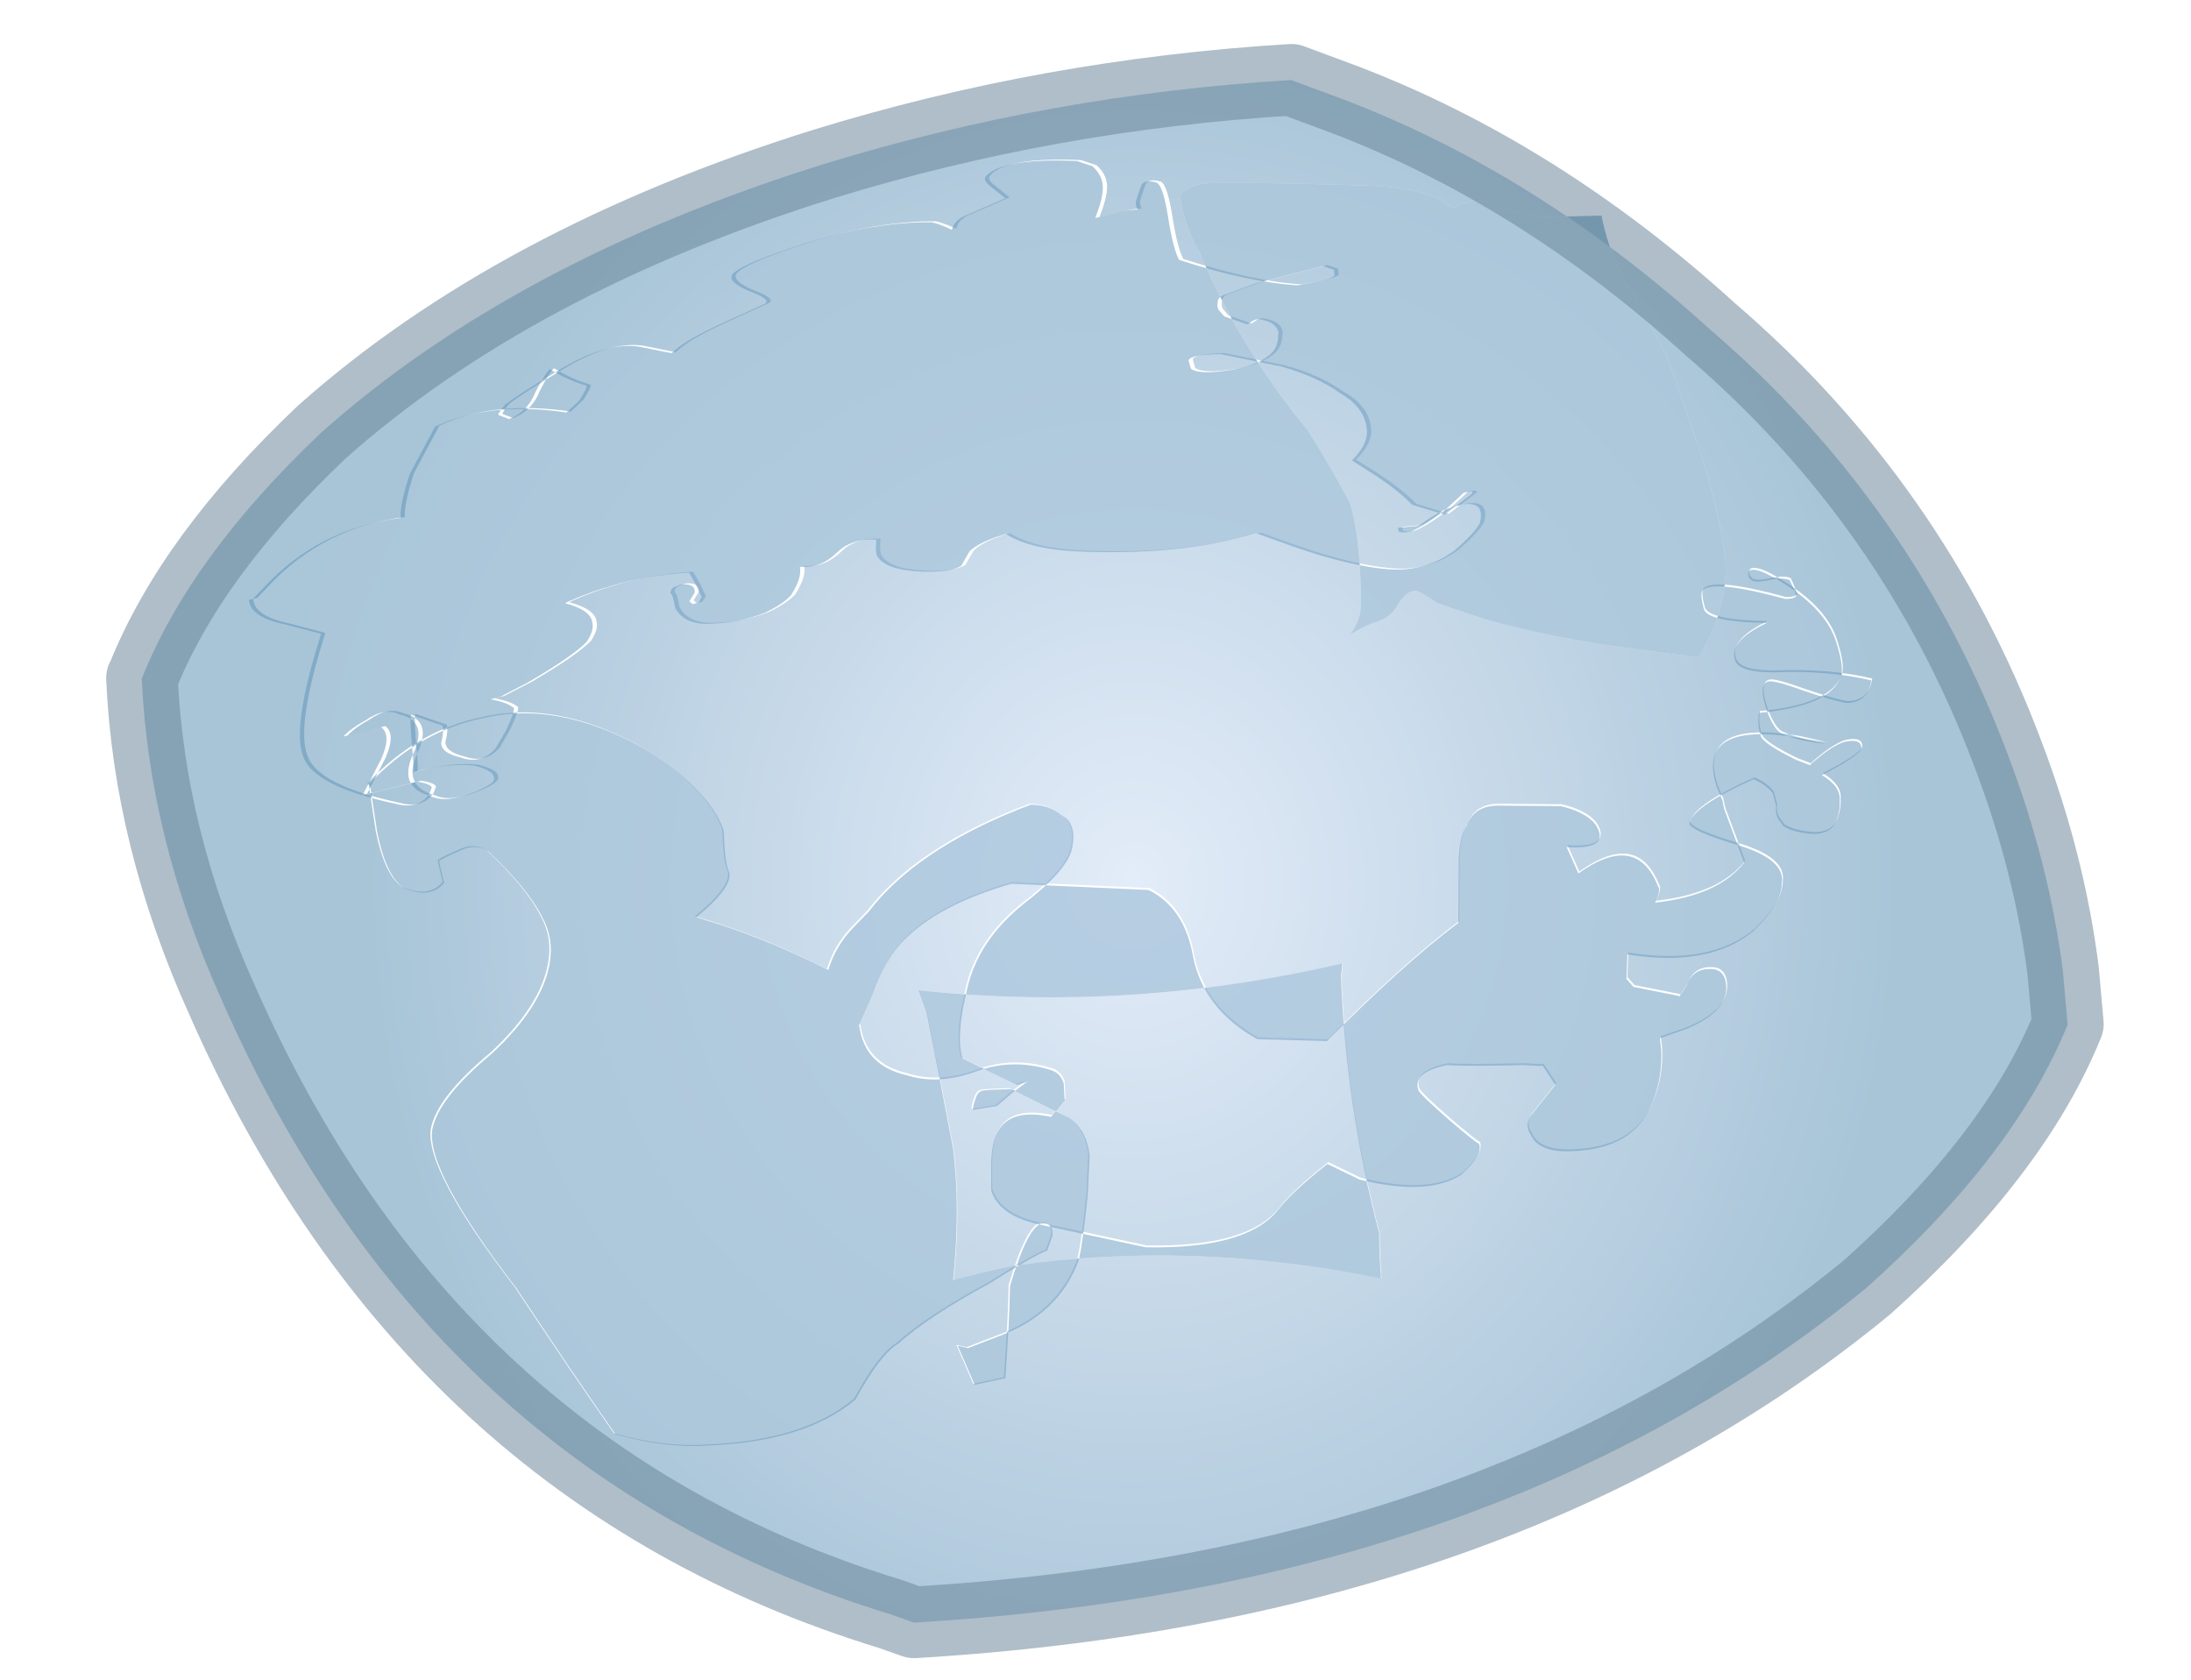 <?xml version="1.0" encoding="UTF-8" standalone="no"?>
<svg xmlns:ffdec="https://www.free-decompiler.com/flash" xmlns:xlink="http://www.w3.org/1999/xlink" ffdec:objectType="frame" height="178.35px" width="232.65px" xmlns="http://www.w3.org/2000/svg">
  <g transform="matrix(1.0, 0.0, 0.0, 1.0, 45.35, 18.7)">
    <use ffdec:characterId="725" height="178.35" transform="matrix(1.0, 0.0, 0.0, 1.0, -45.35, -18.7)" width="232.65" xlink:href="#morphshape0"/>
  </g>
  <defs>
    <g id="morphshape0" transform="matrix(1.0, 0.0, 0.0, 1.0, 45.35, 18.7)">
      <path d="M-30.3 53.3 Q-29.55 70.35 -21.8 87.5 0.3 137.75 49.15 152.7 L51.7 153.6 Q114.15 149.9 152.9 118.0 168.6 103.95 174.2 90.1 L173.7 84.45 Q172.25 72.95 167.8 61.3 157.85 34.85 136.3 16.35 118.1 -0.2 97.4 -8.1 L91.75 -10.2 Q66.05 -8.65 42.05 -1.25 9.25 9.0 -11.2 27.2 -25.1 40.35 -30.25 53.25 M-18.5 44.9 L-18.45 45.0 Q-18.25 46.75 -14.65 47.5 L-10.8 48.5 Q-13.95 58.4 -12.7 61.55 -11.6 64.7 -2.9 66.55 -0.5 67.2 0.7 65.5 L0.95 64.8 Q0.7 64.4 -0.6 64.2 L-6.4 65.65 -4.4 61.75 Q-3.3 59.2 -4.45 58.4 L-8.4 59.4 -8.3 59.25 Q-7.55 58.5 -6.1 57.7 -4.1 56.3 -2.5 57.05 0.6 57.75 -1.0 61.2 -2.7 64.8 0.85 65.75 2.2 66.4 4.55 65.65 6.85 64.85 7.45 64.2 8.05 63.15 5.45 62.5 2.75 62.2 -0.9 63.15 L-1.1 63.25 -1.0 63.15 Q-0.9 63.2 -1.15 60.4 -1.4 57.4 -1.25 57.1 L2.1 58.25 Q2.25 58.9 1.95 60.05 1.9 61.15 4.05 61.65 6.2 62.4 7.7 60.7 L8.75 58.9 Q10.0 56.3 9.55 56.3 8.95 55.8 7.2 55.45 L8.2 55.2 11.1 53.7 Q15.9 50.9 17.4 49.35 18.2 48.15 18.0 47.35 17.9 46.0 15.1 45.25 L15.5 45.05 Q18.05 43.95 20.05 43.4 23.35 42.35 28.25 42.0 L28.95 43.2 29.6 44.6 29.25 45.2 28.65 45.35 28.3 45.05 28.85 44.15 Q29.0 43.35 27.95 43.25 27.4 43.2 26.95 43.45 26.25 43.6 26.3 44.25 26.5 44.1 26.8 45.75 27.65 47.4 30.1 47.45 33.55 47.4 36.35 46.25 38.25 45.35 39.1 44.4 40.25 42.6 40.05 41.4 L40.6 41.4 Q42.4 41.4 44.0 39.85 45.55 38.35 48.15 38.5 48.0 40.05 48.35 40.4 49.3 41.75 53.0 41.9 56.0 42.0 57.15 41.3 L58.05 39.75 Q59.05 38.75 61.9 37.9 64.4 39.5 69.4 39.75 80.15 40.25 88.35 37.9 L88.55 37.85 92.6 39.3 Q98.55 41.35 102.55 41.65 106.45 41.95 109.55 39.65 111.8 37.7 112.25 36.7 113.0 33.6 108.45 35.35 107.3 35.9 105.95 36.9 L105.6 37.05 103.55 37.25 103.6 37.6 Q103.85 37.85 104.9 37.65 106.25 37.1 108.5 35.4 L110.55 33.5 111.25 33.4 111.4 33.4 111.45 33.6 108.5 35.85 105.05 34.8 Q103.7 33.4 101.4 31.85 99.7 30.75 98.65 30.1 100.25 28.5 100.25 27.1 100.2 24.55 97.4 22.95 94.9 21.15 91.1 20.1 L84.7 18.8 Q81.55 18.85 81.3 19.45 L81.55 20.35 Q82.4 21.05 86.05 20.45 88.75 19.9 89.95 18.85 90.7 18.2 90.8 17.2 L90.85 16.45 Q90.55 15.5 89.45 15.25 88.6 14.95 88.15 15.25 L87.55 15.65 85.1 14.8 84.5 14.1 Q84.3 13.75 84.4 13.25 84.45 12.75 85.1 12.5 L88.7 11.2 95.6 9.45 96.75 9.85 96.8 10.45 Q96.75 10.8 92.9 11.5 87.75 11.2 80.3 8.8 79.65 7.6 79.1 4.05 78.6 1.0 77.95 0.6 76.7 0.2 76.3 0.85 L75.95 1.85 75.75 2.45 Q75.6 2.95 75.9 3.45 75.0 3.45 73.9 3.75 L71.4 4.35 Q72.2 2.3 72.2 1.2 72.25 -0.1 71.1 -1.15 L69.45 -1.7 Q61.6 -2.05 59.8 -0.1 59.45 0.25 60.1 0.85 L61.85 2.25 57.85 4.0 Q56.85 4.35 56.4 5.05 L56.15 5.6 Q55.2 5.1 54.05 4.8 47.85 4.75 40.55 7.05 34.55 8.95 33.05 10.15 32.05 10.95 34.5 12.05 37.0 12.95 36.35 13.45 L32.05 15.4 Q28.1 17.2 26.75 18.4 L26.4 18.7 22.9 18.0 Q19.3 17.5 14.2 20.65 10.2 23.05 8.75 24.15 8.05 25.0 8.0 25.25 L9.15 25.7 Q11.15 24.9 11.95 22.85 13.05 20.7 13.5 20.4 15.3 21.55 17.35 22.15 17.55 22.25 16.6 23.75 L15.25 25.0 Q7.1 23.8 1.3 26.5 L-1.4 31.55 Q-2.5 34.95 -2.35 36.2 -11.05 37.3 -16.85 43.55 L-18.05 44.8 M-6.2 64.6 L-5.45 69.55 Q-4.5 74.3 -2.6 75.5 0.2 76.7 1.65 74.95 L1.4 73.85 Q1.0 72.4 1.25 72.55 1.7 72.25 3.2 71.6 4.9 70.7 6.35 71.6 10.6 75.6 12.05 78.55 13.35 80.85 12.85 83.6 12.0 88.2 6.7 93.1 1.05 97.8 0.4 101.15 -0.25 105.55 9.3 117.95 15.6 127.45 19.85 133.5 25.15 135.0 29.55 134.7 40.05 134.3 45.35 129.8 47.9 125.1 49.85 123.9 53.15 120.95 59.55 117.5 64.4 114.45 65.7 114.0 L66.25 112.45 Q66.4 111.1 65.25 111.1 63.7 111.2 61.75 117.75 61.7 121.35 61.25 127.55 L58.0 128.25 56.2 124.1 57.3 124.35 60.4 123.15 Q66.95 120.8 69.05 115.0 69.55 112.75 70.0 108.1 L70.2 103.95 Q69.9 101.05 67.85 99.8 64.85 98.3 61.9 96.85 59.7 96.9 58.9 97.0 58.35 97.1 58.15 97.7 57.7 98.9 57.85 99.05 L60.35 98.65 62.05 97.2 63.65 96.0 Q63.45 96.15 62.5 96.4 L56.7 93.6 Q56.0 91.25 57.1 86.65 58.15 81.3 63.05 77.3 67.7 73.75 68.3 71.45 68.95 68.65 67.2 67.75 65.9 66.65 63.95 66.65 L62.65 67.15 Q51.7 71.55 46.75 78.0 L45.15 79.65 Q43.25 81.6 42.45 84.2 35.5 80.65 28.45 78.6 32.45 75.3 31.9 73.75 31.45 72.8 31.35 69.45 30.5 66.6 26.45 63.15 22.25 59.8 16.95 58.05 11.1 56.2 5.85 57.45 -1.0 58.8 -6.35 64.5 M45.95 90.0 L46.0 90.1 Q46.6 94.25 50.95 95.25 54.3 96.35 58.35 94.9 62.15 93.45 66.25 94.7 67.35 95.0 67.7 96.15 L67.8 97.9 66.35 99.7 Q62.2 98.8 60.8 101.1 60.0 102.3 60.0 104.95 L60.0 107.5 Q60.8 110.15 65.0 111.1 L76.4 113.55 Q87.1 113.75 90.45 109.6 91.95 107.65 95.7 104.7 L99.1 106.35 Q106.35 108.15 109.9 105.85 112.25 103.75 111.8 102.55 111.4 102.4 108.6 100.0 105.85 97.6 105.4 96.95 104.6 95.0 108.4 94.2 110.3 94.35 116.55 94.2 L118.3 94.3 118.55 94.25 119.9 96.3 117.55 99.25 Q116.5 100.4 117.3 101.6 117.6 102.25 118.1 102.6 119.2 103.4 121.3 103.35 128.25 103.25 130.2 98.2 131.25 95.7 131.15 92.65 L131.0 91.35 133.85 90.35 Q138.15 88.55 138.05 85.85 137.95 83.9 136.2 84.0 134.5 84.0 133.85 85.75 L133.05 86.95 133.0 86.85 128.2 85.9 127.45 85.05 127.55 82.45 Q136.25 83.85 140.95 79.95 143.95 77.05 143.95 74.85 144.35 72.3 139.0 70.75 133.4 69.05 134.25 68.3 134.8 66.6 140.95 63.85 142.35 64.45 143.0 65.35 L143.35 66.7 Q143.25 67.6 143.6 68.1 L144.15 68.85 Q145.2 69.5 147.2 69.65 149.25 69.7 149.8 68.1 150.15 67.15 150.1 66.05 150.2 64.6 148.2 63.4 152.15 61.4 152.4 60.55 152.4 59.45 150.5 59.9 149.05 60.45 147.2 62.1 L146.95 62.35 145.5 61.8 Q141.9 60.05 141.7 59.2 141.3 57.85 141.55 56.8 149.2 56.1 150.25 52.85 150.55 51.8 149.7 49.2 148.65 45.9 144.15 43.05 142.25 41.85 141.3 41.65 140.15 41.4 140.45 42.4 L140.7 42.7 Q141.15 43.0 142.35 42.75 144.1 42.35 144.8 42.7 L145.25 43.7 145.5 44.35 Q145.35 44.7 144.3 44.7 137.0 42.7 135.65 43.7 135.15 43.95 135.7 45.85 136.25 47.15 142.35 47.25 138.25 49.2 139.0 51.25 139.45 52.5 143.1 52.5 148.85 52.25 153.45 53.35 153.1 55.7 150.85 55.75 149.5 55.55 146.3 54.45 143.4 53.4 142.65 53.45 141.35 53.55 142.35 56.55 143.2 58.8 144.1 59.05 145.5 59.75 148.6 60.1 L145.75 59.45 Q134.7 57.6 137.05 64.7 L137.65 66.1 Q137.8 67.05 138.05 67.6 L139.95 72.7 Q137.25 76.2 130.5 76.95 131.15 75.55 130.8 75.2 128.5 69.45 122.35 73.85 L121.1 71.05 Q125.6 71.35 124.35 68.95 124.1 68.45 123.45 67.95 122.25 67.1 120.45 66.7 L113.6 66.65 Q111.25 66.75 110.5 68.75 109.85 69.55 109.65 72.05 L109.6 79.1 Q103.85 83.4 95.65 91.65 L88.25 91.45 Q82.6 88.3 81.45 82.75 80.55 77.5 76.7 75.6 L62.15 74.95 Q55.0 77.0 51.35 80.35 48.95 82.4 47.5 86.55 L46.05 89.8 M79.9 2.0 L80.3 4.0 Q80.9 6.15 82.05 8.15 86.4 18.4 93.45 26.9 95.95 30.8 98.0 34.75 99.2 38.75 99.15 45.85 99.0 47.4 97.95 48.75 99.45 47.75 101.05 47.25 102.45 46.75 103.15 45.4 104.0 44.1 104.85 44.05 105.1 43.85 107.2 45.3 109.1 46.0 112.5 47.1 119.6 49.1 128.1 50.2 L134.95 51.1 Q137.35 47.5 137.8 43.2 138.1 41.05 137.45 38.05 136.7 33.85 135.05 28.95 133.0 22.9 131.55 18.9 130.2 16.5 129.05 14.15 125.7 9.4 124.7 4.2 L118.85 4.35 Q115.5 4.05 113.65 3.25 L112.6 2.75 Q110.6 2.45 110.65 2.8 109.55 2.85 109.05 3.4 108.9 3.5 107.55 2.45 105.15 1.35 101.0 1.05 89.8 0.65 83.15 0.75 81.15 0.8 79.9 2.0 M52.25 86.45 L53.05 88.65 Q54.6 96.35 55.9 103.25 56.7 109.7 55.9 117.25 59.0 116.4 62.1 115.75 81.2 112.95 101.35 117.05 101.15 114.65 101.15 112.25 97.55 98.6 97.1 84.9 L97.25 83.6 Q74.7 88.85 52.2 86.45" fill="url(#gradient0)" fill-rule="evenodd" stroke="none"/>
      <path d="M-18.95 45.0 L-18.9 45.1 Q-18.7 46.85 -15.1 47.6 L-11.25 48.6 Q-14.4 58.5 -13.15 61.65 -12.05 64.8 -3.35 66.65 -0.95 67.3 0.25 65.6 L0.5 64.9 Q0.25 64.5 -1.05 64.3 L-6.85 65.75 -4.85 61.85 Q-3.75 59.3 -4.9 58.5 L-8.85 59.5 -8.75 59.35 Q-8.0 58.6 -6.55 57.8 -4.55 56.4 -2.95 57.15 0.15 57.85 -1.45 61.3 -3.15 64.9 0.4 65.85 1.75 66.5 4.1 65.75 6.4 64.95 7.0 64.3 7.6 63.25 5.0 62.6 2.3 62.3 -1.35 63.25 L-1.55 63.35 -1.45 63.25 Q-1.35 63.3 -1.6 60.5 -1.85 57.5 -1.7 57.2 L1.65 58.35 Q1.8 59.0 1.5 60.15 1.45 61.25 3.6 61.75 5.75 62.5 7.25 60.8 L8.3 59.0 Q9.55 56.4 9.1 56.4 8.5 55.9 6.75 55.55 L7.75 55.3 10.65 53.8 Q15.45 51.0 16.95 49.45 17.75 48.25 17.55 47.45 17.45 46.1 14.65 45.35 L15.05 45.15 Q17.6 44.05 19.6 43.5 22.9 42.45 27.8 42.1 L28.5 43.3 29.15 44.7 28.8 45.3 28.2 45.45 27.85 45.15 28.4 44.25 Q28.55 43.45 27.5 43.35 26.95 43.3 26.5 43.55 25.8 43.7 25.85 44.35 26.05 44.2 26.35 45.85 27.2 47.5 29.65 47.55 33.1 47.5 35.9 46.35 37.8 45.45 38.65 44.5 39.8 42.7 39.6 41.5 L40.15 41.5 Q41.95 41.5 43.55 39.95 45.1 38.45 47.7 38.6 47.55 40.15 47.9 40.5 48.85 41.85 52.55 42.0 55.55 42.1 56.7 41.4 L57.6 39.85 Q58.6 38.85 61.45 38.0 63.95 39.6 68.95 39.85 79.7 40.35 87.9 38.0 L88.1 37.95 92.15 39.4 Q98.1 41.45 102.1 41.75 106.0 42.05 109.1 39.75 111.35 37.8 111.8 36.8 112.55 33.7 108.0 35.45 106.85 36.0 105.5 37.0 L105.15 37.15 103.1 37.35 103.15 37.7 Q103.4 37.95 104.45 37.75 105.8 37.2 108.05 35.5 L110.1 33.6 110.8 33.5 110.95 33.5 111.0 33.7 108.05 35.95 104.6 34.9 Q103.25 33.5 100.95 31.95 99.25 30.85 98.2 30.2 99.8 28.6 99.8 27.2 99.75 24.65 96.95 23.05 94.45 21.25 90.65 20.2 L84.25 18.9 Q81.1 18.95 80.85 19.55 L81.1 20.45 Q81.95 21.15 85.6 20.55 88.3 20.0 89.5 18.95 90.25 18.3 90.35 17.3 L90.4 16.55 Q90.1 15.6 89.0 15.35 88.15 15.05 87.7 15.35 L87.1 15.75 84.65 14.9 84.05 14.2 Q83.85 13.85 83.95 13.35 84.0 12.85 84.65 12.6 L88.25 11.3 95.15 9.55 96.3 9.95 96.35 10.55 Q96.3 10.9 92.45 11.6 87.3 11.3 79.85 8.9 79.2 7.7 78.65 4.15 78.15 1.1 77.5 0.7 76.25 0.3 75.85 0.95 L75.5 1.95 75.3 2.55 Q75.15 3.05 75.45 3.55 74.55 3.55 73.45 3.85 L70.95 4.45 Q71.75 2.4 71.75 1.3 71.8 0.0 70.65 -1.05 L69.0 -1.6 Q61.15 -1.95 59.35 0.0 59.0 0.35 59.65 0.95 L61.4 2.35 57.4 4.1 Q56.4 4.45 55.95 5.15 L55.7 5.7 Q54.75 5.2 53.6 4.9 47.4 4.85 40.1 7.15 34.1 9.05 32.6 10.25 31.6 11.05 34.05 12.15 36.55 13.05 35.9 13.55 L31.6 15.5 Q27.65 17.3 26.3 18.5 L25.95 18.8 22.45 18.1 Q18.85 17.6 13.75 20.75 9.75 23.15 8.3 24.25 7.6 25.1 7.55 25.35 L8.7 25.8 Q10.7 25.0 11.5 22.95 12.6 20.8 13.05 20.5 14.85 21.65 16.9 22.25 17.1 22.35 16.15 23.85 L14.8 25.1 Q6.65 23.9 0.85 26.6 L-1.85 31.65 Q-2.95 35.05 -2.8 36.3 -11.5 37.4 -17.3 43.65 L-18.5 44.9 M-6.05 64.7 L-5.3 69.65 Q-4.35 74.4 -2.45 75.6 0.35 76.8 1.8 75.05 L1.55 73.95 Q1.15 72.5 1.4 72.65 1.85 72.35 3.35 71.7 5.05 70.8 6.5 71.7 10.75 75.7 12.2 78.65 13.5 80.95 13.0 83.7 12.15 88.3 6.85 93.2 1.2 97.9 0.55 101.25 -0.1 105.65 9.45 118.05 15.75 127.55 20.0 133.6 25.3 135.1 29.7 134.8 40.2 134.4 45.5 129.9 48.05 125.2 50.0 124.0 53.3 121.05 59.7 117.6 64.55 114.55 65.85 114.1 L66.4 112.55 Q66.55 111.2 65.4 111.2 63.85 111.3 61.9 117.85 61.85 121.45 61.4 127.65 L58.15 128.35 56.35 124.2 57.45 124.45 60.55 123.25 Q67.1 120.9 69.2 115.1 69.7 112.85 70.15 108.2 L70.35 104.05 Q70.05 101.15 68.0 99.9 65.0 98.4 62.05 96.95 59.85 97.0 59.05 97.1 58.5 97.2 58.3 97.8 57.85 99.0 58.0 99.15 L60.5 98.75 62.2 97.3 63.8 96.1 Q63.6 96.25 62.65 96.5 L56.85 93.7 Q56.15 91.35 57.25 86.75 58.3 81.4 63.2 77.4 67.85 73.85 68.45 71.55 69.1 68.75 67.35 67.85 66.05 66.75 64.1 66.75 L62.8 67.25 Q51.85 71.65 46.9 78.1 L45.3 79.75 Q43.4 81.7 42.6 84.3 35.65 80.75 28.6 78.7 32.6 75.4 32.05 73.85 31.6 72.9 31.5 69.55 30.65 66.7 26.6 63.25 22.4 59.9 17.1 58.15 11.25 56.3 6.0 57.55 -0.85 58.9 -6.2 64.6 M52.2 86.45 L53.0 88.65 Q54.55 96.35 55.85 103.25 56.65 109.7 55.85 117.25 58.95 116.4 62.05 115.75 81.15 112.95 101.3 117.05 101.1 114.65 101.1 112.25 97.5 98.6 97.05 84.9 L97.2 83.6 Q74.65 88.85 52.15 86.45 M45.85 90.2 L45.9 90.3 Q46.5 94.45 50.85 95.45 54.2 96.55 58.25 95.1 62.05 93.65 66.15 94.9 67.25 95.2 67.6 96.35 L67.7 98.1 66.25 99.9 Q62.1 99.0 60.7 101.3 59.9 102.5 59.9 105.15 L59.9 107.7 Q60.7 110.35 64.9 111.3 L76.3 113.75 Q87.0 113.95 90.35 109.8 91.85 107.85 95.6 104.9 L99.0 106.55 Q106.25 108.35 109.8 106.05 112.15 103.95 111.7 102.75 111.3 102.6 108.5 100.2 105.75 97.8 105.3 97.15 104.5 95.2 108.3 94.4 110.2 94.55 116.45 94.4 L118.2 94.5 118.45 94.45 119.8 96.5 117.45 99.45 Q116.4 100.6 117.2 101.8 117.5 102.45 118.0 102.8 119.1 103.6 121.2 103.55 128.15 103.45 130.1 98.4 131.15 95.9 131.05 92.85 L130.9 91.55 133.75 90.55 Q138.05 88.75 137.95 86.05 137.85 84.1 136.1 84.2 134.4 84.2 133.75 85.95 L132.95 87.15 132.9 87.05 128.1 86.1 127.35 85.25 127.45 82.65 Q136.15 84.05 140.85 80.15 143.85 77.25 143.85 75.05 144.25 72.5 138.9 70.95 133.3 69.25 134.15 68.5 134.7 66.8 140.85 64.05 142.25 64.65 142.9 65.55 L143.25 66.9 Q143.15 67.8 143.5 68.3 L144.05 69.05 Q145.1 69.7 147.1 69.85 149.15 69.9 149.7 68.3 150.05 67.35 150.0 66.25 150.1 64.8 148.1 63.6 152.05 61.6 152.3 60.75 152.3 59.65 150.4 60.1 148.95 60.65 147.1 62.3 L146.85 62.55 145.4 62.0 Q141.8 60.25 141.6 59.4 141.2 58.05 141.45 57.0 149.1 56.3 150.15 53.05 150.45 52.0 149.6 49.4 148.55 46.1 144.05 43.25 142.15 42.05 141.2 41.85 140.05 41.6 140.35 42.6 L140.6 42.9 Q141.05 43.2 142.25 42.95 144.0 42.55 144.7 42.9 L145.15 43.9 145.4 44.55 Q145.25 44.9 144.2 44.9 136.9 42.9 135.55 43.9 135.05 44.15 135.6 46.05 136.15 47.35 142.25 47.45 138.15 49.4 138.9 51.45 139.35 52.7 143.0 52.7 148.75 52.45 153.35 53.55 153.0 55.9 150.75 55.95 149.4 55.75 146.2 54.65 143.3 53.6 142.55 53.65 141.25 53.75 142.25 56.75 143.1 59.0 144.0 59.25 145.4 59.95 148.5 60.3 L145.65 59.65 Q134.6 57.8 136.95 64.9 L137.55 66.3 Q137.7 67.25 137.95 67.8 L139.85 72.9 Q137.15 76.4 130.4 77.15 131.05 75.75 130.7 75.4 128.4 69.65 122.25 74.05 L121.0 71.25 Q125.5 71.55 124.25 69.15 124.0 68.65 123.35 68.15 122.15 67.3 120.35 66.9 L113.5 66.85 Q111.15 66.95 110.4 68.95 109.75 69.75 109.55 72.25 L109.5 79.3 Q103.75 83.6 95.55 91.85 L88.15 91.65 Q82.5 88.5 81.35 82.95 80.45 77.7 76.6 75.8 L62.05 75.15 Q54.9 77.2 51.25 80.55 48.85 82.6 47.4 86.75 L45.95 90.0 M79.9 2.0 L80.3 4.0 Q80.9 6.15 82.05 8.15 86.4 18.4 93.45 26.9 95.95 30.8 98.0 34.75 99.2 38.75 99.15 45.85 99.0 47.4 97.95 48.75 99.45 47.75 101.05 47.25 102.45 46.75 103.15 45.4 104.0 44.1 104.85 44.05 105.1 43.85 107.2 45.3 109.1 46.0 112.5 47.1 119.6 49.1 128.1 50.2 L134.95 51.1 Q137.35 47.5 137.8 43.2 138.1 41.05 137.45 38.05 136.7 33.85 135.05 28.95 133.0 22.9 131.55 18.9 130.2 16.5 129.05 14.15 125.7 9.4 124.7 4.2 L118.85 4.35 Q115.5 4.05 113.65 3.25 L112.6 2.75 Q110.6 2.45 110.65 2.8 109.55 2.85 109.05 3.4 108.9 3.5 107.55 2.45 105.15 1.35 101.0 1.05 89.8 0.65 83.15 0.75 81.15 0.8 79.9 2.0" fill="url(#gradient1)" fill-rule="evenodd" stroke="none"/>
      <path d="M-30.2 53.2 Q-25.05 40.3 -11.15 27.15 9.3 8.95 42.1 -1.3 66.1 -8.7 91.8 -10.25 L97.45 -8.15 Q118.15 -0.25 136.35 16.3 157.9 34.8 167.85 61.25 172.3 72.9 173.75 84.4 L174.25 90.05 Q168.65 103.9 152.95 117.95 114.2 149.85 51.75 153.55 L49.2 152.65 Q0.35 137.7 -21.75 87.45 -29.5 70.3 -30.25 53.25 -25.1 40.35 -11.2 27.2 9.25 9.0 42.05 -1.25 66.05 -8.65 91.75 -10.2 L97.4 -8.1 Q118.1 -0.2 136.3 16.35 157.85 34.85 167.8 61.3 172.25 72.95 173.7 84.45 L174.2 90.1 Q168.6 103.95 152.9 118.0 114.15 149.9 51.7 153.6 L49.15 152.7 Q0.3 137.75 -21.8 87.5 -29.55 70.35 -30.3 53.3" fill="none" stroke="#6a8599" stroke-linecap="round" stroke-linejoin="round" stroke-opacity="0.533" stroke-width="7.55"/>
      <path d="M-18.05 44.8 L-16.85 43.55 Q-11.05 37.3 -2.35 36.2 -2.5 34.95 -1.4 31.55 L1.3 26.5 Q7.1 23.8 15.25 25.0 L16.6 23.75 Q17.55 22.25 17.35 22.15 15.3 21.55 13.5 20.4 13.05 20.7 11.95 22.85 11.15 24.9 9.15 25.7 L8.0 25.25 Q8.05 25.0 8.75 24.15 10.2 23.05 14.2 20.65 19.3 17.5 22.9 18.0 L26.4 18.7 26.75 18.4 Q28.1 17.2 32.05 15.4 L36.35 13.45 Q37.0 12.95 34.5 12.05 32.05 10.95 33.05 10.15 34.55 8.95 40.55 7.05 47.85 4.75 54.05 4.8 55.2 5.1 56.15 5.6 L56.4 5.05 Q56.85 4.35 57.85 4.0 L61.85 2.25 60.1 0.85 Q59.45 0.25 59.8 -0.1 61.6 -2.05 69.45 -1.7 L71.1 -1.15 Q72.25 -0.1 72.2 1.2 72.2 2.3 71.4 4.35 L73.9 3.75 Q75.0 3.45 75.9 3.45 75.6 2.95 75.75 2.45 L75.95 1.85 76.3 0.85 Q76.7 0.2 77.95 0.6 78.6 1.0 79.1 4.05 79.65 7.6 80.3 8.8 87.75 11.2 92.9 11.5 96.75 10.8 96.8 10.45 L96.75 9.85 95.6 9.45 88.7 11.2 85.1 12.5 Q84.45 12.75 84.4 13.25 84.3 13.75 84.5 14.1 L85.1 14.8 87.55 15.65 88.15 15.25 Q88.6 14.95 89.45 15.25 90.55 15.5 90.85 16.45 L90.8 17.2 Q90.7 18.2 89.95 18.85 88.75 19.9 86.05 20.45 82.4 21.05 81.55 20.35 L81.3 19.45 Q81.55 18.85 84.7 18.8 L91.1 20.1 Q94.9 21.15 97.4 22.95 100.2 24.55 100.25 27.1 100.25 28.5 98.65 30.1 99.7 30.75 101.4 31.85 103.7 33.4 105.05 34.8 L108.5 35.85 111.45 33.6 111.4 33.4 111.25 33.4 110.55 33.5 108.5 35.4 Q106.25 37.1 104.9 37.65 103.85 37.85 103.6 37.6 L103.55 37.25 105.6 37.05 105.95 36.9 Q107.3 35.9 108.45 35.35 113.0 33.6 112.25 36.7 111.8 37.7 109.55 39.65 106.45 41.95 102.55 41.65 98.55 41.35 92.6 39.3 L88.55 37.85 88.35 37.9 Q80.15 40.25 69.4 39.75 64.4 39.5 61.9 37.9 59.05 38.75 58.05 39.75 L57.15 41.3 Q56.0 42.0 53.0 41.9 49.3 41.75 48.35 40.4 48.0 40.05 48.15 38.5 45.55 38.35 44.0 39.85 42.4 41.4 40.6 41.4 L40.05 41.4 Q40.25 42.6 39.1 44.4 38.25 45.35 36.35 46.25 33.55 47.4 30.1 47.45 27.65 47.4 26.8 45.75 26.5 44.1 26.3 44.25 26.25 43.6 26.95 43.45 27.4 43.2 27.95 43.25 29.0 43.35 28.85 44.15 L28.3 45.05 28.65 45.35 29.25 45.2 29.6 44.6 28.95 43.2 28.25 42.0 Q23.35 42.35 20.05 43.4 18.05 43.95 15.5 45.05 L15.1 45.25 Q17.9 46.0 18.0 47.35 18.2 48.15 17.4 49.35 15.9 50.9 11.1 53.7 L8.2 55.2 7.2 55.45 Q8.95 55.8 9.55 56.3 10.0 56.3 8.75 58.9 L7.7 60.7 Q6.2 62.4 4.05 61.65 1.9 61.15 1.95 60.05 2.25 58.9 2.1 58.25 L-1.25 57.1 Q-1.4 57.4 -1.15 60.4 -0.9 63.2 -1.0 63.15 L-1.1 63.25 -0.9 63.15 Q2.75 62.2 5.45 62.5 8.05 63.15 7.45 64.2 6.85 64.85 4.55 65.65 2.2 66.4 0.85 65.75 -2.7 64.8 -1.0 61.2 0.6 57.75 -2.5 57.05 -4.1 56.3 -6.1 57.7 -7.55 58.5 -8.3 59.25 L-8.4 59.4 -4.45 58.4 Q-3.3 59.2 -4.4 61.75 L-6.4 65.65 -0.6 64.2 Q0.7 64.4 0.95 64.8 L0.7 65.5 Q-0.5 67.2 -2.9 66.55 -11.6 64.7 -12.7 61.55 -13.95 58.4 -10.8 48.5 L-14.65 47.5 Q-18.25 46.75 -18.45 45.0 L-18.5 44.9 -17.3 43.65 Q-11.5 37.4 -2.8 36.3 -2.95 35.05 -1.85 31.65 L0.85 26.6 Q6.65 23.9 14.8 25.1 L16.15 23.85 Q17.1 22.35 16.9 22.25 14.85 21.65 13.05 20.5 12.6 20.8 11.5 22.95 10.7 25.0 8.7 25.8 L7.55 25.35 Q7.6 25.1 8.3 24.25 9.75 23.15 13.75 20.75 18.85 17.6 22.45 18.1 L25.95 18.8 26.3 18.5 Q27.65 17.3 31.6 15.5 L35.9 13.55 Q36.55 13.05 34.05 12.15 31.6 11.05 32.6 10.25 34.1 9.05 40.1 7.15 47.4 4.85 53.6 4.9 54.75 5.2 55.7 5.7 L55.95 5.15 Q56.4 4.45 57.4 4.1 L61.4 2.35 59.65 0.95 Q59.0 0.35 59.35 0.0 61.15 -1.95 69.0 -1.6 L70.65 -1.05 Q71.8 0.0 71.75 1.3 71.75 2.4 70.95 4.45 L73.45 3.85 Q74.55 3.55 75.45 3.55 75.15 3.05 75.3 2.55 L75.5 1.95 75.85 0.95 Q76.25 0.3 77.5 0.7 78.15 1.1 78.65 4.15 79.2 7.7 79.85 8.9 87.3 11.3 92.45 11.6 96.3 10.9 96.35 10.55 L96.3 9.95 95.15 9.55 88.25 11.3 84.65 12.6 Q84.0 12.85 83.95 13.35 83.85 13.85 84.05 14.2 L84.65 14.9 87.1 15.75 87.7 15.35 Q88.15 15.05 89.0 15.35 90.1 15.6 90.4 16.55 L90.35 17.3 Q90.25 18.3 89.5 18.95 88.3 20.0 85.6 20.55 81.95 21.15 81.1 20.45 L80.85 19.55 Q81.1 18.95 84.25 18.9 L90.65 20.2 Q94.45 21.25 96.95 23.05 99.75 24.65 99.8 27.2 99.8 28.6 98.2 30.2 99.25 30.85 100.95 31.95 103.25 33.5 104.6 34.9 L108.05 35.95 111.0 33.7 110.95 33.5 110.8 33.5 110.1 33.6 108.05 35.5 Q105.8 37.2 104.45 37.75 103.4 37.95 103.15 37.7 L103.1 37.35 105.15 37.15 105.5 37.0 Q106.85 36.0 108.0 35.45 112.55 33.7 111.8 36.8 111.35 37.8 109.1 39.75 106.0 42.05 102.1 41.75 98.1 41.45 92.15 39.4 L88.1 37.95 87.9 38.0 Q79.7 40.35 68.95 39.85 63.95 39.6 61.45 38.0 58.6 38.85 57.6 39.85 L56.7 41.4 Q55.55 42.1 52.55 42.0 48.85 41.85 47.9 40.5 47.55 40.15 47.7 38.6 45.1 38.45 43.55 39.95 41.95 41.5 40.15 41.5 L39.6 41.5 Q39.8 42.7 38.65 44.5 37.8 45.45 35.9 46.35 33.1 47.5 29.65 47.55 27.2 47.5 26.35 45.85 26.05 44.2 25.85 44.35 25.8 43.7 26.5 43.55 26.95 43.3 27.5 43.35 28.55 43.45 28.4 44.25 L27.85 45.15 28.2 45.45 28.8 45.3 29.15 44.7 28.5 43.3 27.8 42.1 Q22.9 42.45 19.6 43.5 17.6 44.05 15.05 45.15 L14.65 45.35 Q17.45 46.1 17.55 47.45 17.75 48.25 16.95 49.45 15.45 51.0 10.65 53.8 L7.75 55.3 6.75 55.55 Q8.5 55.9 9.1 56.4 9.55 56.4 8.3 59.0 L7.25 60.8 Q5.75 62.5 3.6 61.75 1.45 61.25 1.5 60.15 1.8 59.0 1.65 58.35 L-1.7 57.2 Q-1.85 57.5 -1.6 60.5 -1.35 63.3 -1.45 63.25 L-1.55 63.35 -1.35 63.25 Q2.3 62.3 5.0 62.6 7.6 63.25 7.0 64.3 6.4 64.95 4.1 65.75 1.75 66.5 0.4 65.85 -3.15 64.9 -1.45 61.3 0.15 57.85 -2.95 57.15 -4.55 56.4 -6.55 57.8 -8.0 58.6 -8.75 59.35 L-8.85 59.5 -4.9 58.5 Q-3.75 59.3 -4.85 61.85 L-6.85 65.75 -1.05 64.3 Q0.25 64.5 0.5 64.9 L0.25 65.6 Q-0.95 67.3 -3.35 66.65 -12.05 64.8 -13.15 61.65 -14.4 58.5 -11.25 48.6 L-15.1 47.6 Q-18.7 46.85 -18.9 45.1 L-18.95 45.0 M-6.35 64.5 Q-1.0 58.8 5.85 57.45 11.1 56.2 16.95 58.05 22.25 59.8 26.45 63.15 30.5 66.6 31.35 69.45 31.45 72.8 31.9 73.75 32.45 75.3 28.45 78.6 35.5 80.65 42.45 84.2 43.25 81.6 45.15 79.65 L46.75 78.0 Q51.7 71.55 62.65 67.15 L63.95 66.65 Q65.9 66.65 67.2 67.75 68.95 68.65 68.3 71.45 67.7 73.75 63.05 77.3 58.15 81.3 57.1 86.65 56.0 91.25 56.7 93.6 L62.5 96.4 Q63.45 96.15 63.65 96.0 L62.05 97.2 60.35 98.65 57.85 99.05 Q57.7 98.9 58.15 97.7 58.35 97.1 58.9 97.0 59.7 96.9 61.9 96.85 64.85 98.3 67.85 99.8 69.9 101.05 70.2 103.95 L70.0 108.1 Q69.55 112.75 69.05 115.0 66.95 120.8 60.4 123.15 L57.3 124.35 56.2 124.1 58.0 128.25 61.25 127.55 Q61.7 121.35 61.75 117.75 63.7 111.2 65.25 111.1 66.4 111.1 66.25 112.45 L65.7 114.0 Q64.4 114.45 59.55 117.5 53.15 120.95 49.85 123.9 47.9 125.1 45.35 129.8 40.05 134.3 29.55 134.7 25.15 135.0 19.85 133.5 15.6 127.45 9.3 117.95 -0.25 105.55 0.4 101.15 1.05 97.8 6.7 93.1 12.0 88.2 12.85 83.6 13.35 80.85 12.05 78.55 10.6 75.6 6.35 71.6 4.9 70.7 3.2 71.6 1.7 72.25 1.25 72.55 1.0 72.4 1.4 73.85 L1.65 74.95 Q0.2 76.7 -2.6 75.5 -4.5 74.3 -5.45 69.55 L-6.2 64.6 Q-0.85 58.9 6.0 57.55 11.25 56.3 17.1 58.15 22.4 59.9 26.6 63.25 30.65 66.7 31.5 69.55 31.6 72.9 32.05 73.85 32.6 75.4 28.6 78.7 35.65 80.75 42.6 84.3 43.4 81.7 45.3 79.75 L46.9 78.1 Q51.85 71.65 62.8 67.25 L64.1 66.75 Q66.05 66.75 67.35 67.85 69.1 68.75 68.45 71.55 67.85 73.85 63.2 77.4 58.3 81.4 57.25 86.75 56.15 91.35 56.85 93.7 L62.65 96.5 Q63.6 96.25 63.8 96.1 L62.2 97.3 60.5 98.75 58.0 99.15 Q57.85 99.0 58.3 97.8 58.5 97.2 59.05 97.1 59.85 97.0 62.05 96.95 65.0 98.4 68.0 99.9 70.05 101.15 70.35 104.05 L70.15 108.2 Q69.7 112.85 69.2 115.1 67.1 120.9 60.55 123.25 L57.45 124.45 56.35 124.2 58.15 128.35 61.4 127.65 Q61.85 121.45 61.9 117.85 63.85 111.3 65.4 111.2 66.55 111.2 66.4 112.55 L65.85 114.1 Q64.55 114.55 59.7 117.6 53.3 121.05 50.0 124.0 48.05 125.2 45.5 129.9 40.2 134.4 29.7 134.8 25.3 135.1 20.0 133.6 15.75 127.55 9.45 118.05 -0.1 105.65 0.55 101.25 1.2 97.9 6.85 93.2 12.15 88.3 13.0 83.7 13.5 80.95 12.2 78.65 10.75 75.7 6.5 71.7 5.05 70.8 3.35 71.7 1.85 72.35 1.4 72.65 1.15 72.5 1.55 73.95 L1.8 75.05 Q0.35 76.8 -2.45 75.6 -4.35 74.4 -5.3 69.65 L-6.05 64.7 M46.05 89.8 L47.5 86.55 Q48.95 82.4 51.35 80.35 55.0 77.0 62.15 74.95 L76.7 75.6 Q80.55 77.5 81.45 82.75 82.6 88.3 88.25 91.45 L95.65 91.65 Q103.85 83.4 109.6 79.1 L109.65 72.05 Q109.85 69.55 110.5 68.75 111.25 66.75 113.6 66.65 L120.45 66.7 Q122.25 67.1 123.45 67.95 124.1 68.45 124.35 68.95 125.6 71.35 121.1 71.05 L122.35 73.85 Q128.5 69.45 130.8 75.2 131.15 75.55 130.5 76.95 137.25 76.2 139.95 72.7 L138.05 67.6 Q137.8 67.05 137.65 66.1 L137.05 64.7 Q134.7 57.6 145.75 59.45 L148.6 60.1 Q145.5 59.75 144.1 59.05 143.2 58.8 142.35 56.55 141.35 53.55 142.65 53.45 143.4 53.4 146.3 54.45 149.5 55.55 150.85 55.75 153.1 55.7 153.45 53.35 148.85 52.25 143.1 52.5 139.45 52.5 139.0 51.25 138.25 49.2 142.35 47.25 136.25 47.15 135.7 45.85 135.15 43.95 135.65 43.7 137.0 42.7 144.3 44.7 145.35 44.7 145.5 44.35 L145.25 43.7 144.8 42.7 Q144.1 42.35 142.35 42.75 141.15 43.0 140.7 42.7 L140.45 42.4 Q140.15 41.4 141.3 41.65 142.25 41.85 144.15 43.05 148.65 45.9 149.7 49.2 150.55 51.8 150.25 52.85 149.2 56.1 141.55 56.8 141.3 57.85 141.7 59.2 141.9 60.05 145.5 61.8 L146.95 62.35 147.2 62.1 Q149.05 60.45 150.5 59.9 152.4 59.45 152.4 60.55 152.15 61.4 148.2 63.4 150.2 64.6 150.1 66.05 150.15 67.15 149.8 68.1 149.25 69.7 147.2 69.65 145.2 69.5 144.15 68.85 L143.6 68.1 Q143.25 67.6 143.35 66.7 L143.0 65.35 Q142.35 64.45 140.95 63.85 134.8 66.6 134.25 68.3 133.4 69.05 139.0 70.75 144.35 72.3 143.95 74.85 143.95 77.05 140.95 79.95 136.25 83.85 127.55 82.45 L127.45 85.05 128.2 85.9 133.0 86.85 133.05 86.95 133.85 85.75 Q134.5 84.0 136.2 84.0 137.95 83.9 138.05 85.85 138.15 88.55 133.85 90.35 L131.0 91.35 131.15 92.65 Q131.25 95.7 130.2 98.2 128.25 103.25 121.3 103.35 119.2 103.4 118.1 102.6 117.6 102.25 117.3 101.6 116.5 100.4 117.55 99.25 L119.9 96.3 118.55 94.25 118.3 94.3 116.55 94.2 Q110.3 94.35 108.4 94.2 104.6 95.0 105.4 96.95 105.85 97.6 108.6 100.0 111.4 102.4 111.8 102.55 112.25 103.75 109.9 105.85 106.35 108.15 99.1 106.35 L95.7 104.7 Q91.95 107.65 90.45 109.6 87.1 113.75 76.4 113.55 L65.0 111.1 Q60.8 110.15 60.0 107.5 L60.0 104.95 Q60.0 102.3 60.8 101.1 62.2 98.8 66.35 99.7 L67.8 97.9 67.7 96.15 Q67.35 95.0 66.25 94.7 62.15 93.45 58.35 94.9 54.3 96.35 50.95 95.25 46.6 94.25 46.0 90.1 L45.95 90.0 47.4 86.75 Q48.85 82.6 51.25 80.55 54.9 77.2 62.05 75.15 L76.6 75.8 Q80.45 77.7 81.35 82.95 82.5 88.5 88.15 91.65 L95.55 91.85 Q103.75 83.6 109.5 79.3 L109.55 72.25 Q109.75 69.75 110.4 68.95 111.15 66.95 113.5 66.85 L120.35 66.9 Q122.15 67.3 123.35 68.15 124.0 68.65 124.25 69.15 125.5 71.55 121.0 71.25 L122.25 74.05 Q128.4 69.65 130.7 75.4 131.05 75.75 130.4 77.15 137.15 76.4 139.85 72.9 L137.95 67.8 Q137.7 67.25 137.55 66.3 L136.95 64.9 Q134.6 57.8 145.65 59.65 L148.5 60.3 Q145.4 59.95 144.0 59.25 143.1 59.0 142.25 56.75 141.25 53.75 142.55 53.65 143.3 53.6 146.2 54.65 149.4 55.75 150.75 55.95 153.0 55.9 153.35 53.55 148.75 52.45 143.0 52.7 139.35 52.7 138.9 51.45 138.15 49.4 142.25 47.45 136.15 47.35 135.6 46.05 135.05 44.15 135.55 43.9 136.9 42.9 144.2 44.9 145.25 44.9 145.4 44.55 L145.15 43.9 144.7 42.9 Q144.0 42.55 142.25 42.95 141.05 43.2 140.6 42.9 L140.35 42.6 Q140.05 41.6 141.2 41.85 142.15 42.05 144.05 43.25 148.55 46.1 149.6 49.4 150.45 52.0 150.15 53.05 149.1 56.3 141.45 57.0 141.2 58.05 141.6 59.4 141.8 60.25 145.4 62.0 L146.85 62.55 147.1 62.3 Q148.95 60.65 150.4 60.1 152.3 59.65 152.3 60.75 152.05 61.6 148.1 63.6 150.1 64.8 150.0 66.25 150.05 67.35 149.7 68.3 149.15 69.9 147.1 69.85 145.1 69.7 144.05 69.05 L143.5 68.3 Q143.15 67.8 143.25 66.9 L142.9 65.55 Q142.25 64.65 140.85 64.05 134.7 66.8 134.15 68.5 133.3 69.25 138.9 70.95 144.25 72.5 143.85 75.05 143.85 77.25 140.85 80.15 136.15 84.05 127.45 82.65 L127.35 85.25 128.1 86.1 132.9 87.05 132.95 87.15 133.75 85.95 Q134.4 84.2 136.1 84.2 137.85 84.1 137.95 86.05 138.05 88.75 133.75 90.55 L130.9 91.55 131.05 92.85 Q131.15 95.9 130.1 98.4 128.15 103.45 121.2 103.55 119.1 103.6 118.0 102.8 117.5 102.45 117.2 101.8 116.4 100.6 117.45 99.45 L119.8 96.5 118.45 94.45 118.2 94.5 116.45 94.4 Q110.2 94.55 108.3 94.4 104.5 95.2 105.3 97.15 105.75 97.8 108.5 100.2 111.3 102.6 111.7 102.75 112.15 103.95 109.8 106.05 106.25 108.35 99.0 106.55 L95.6 104.9 Q91.85 107.85 90.35 109.8 87.0 113.95 76.3 113.75 L64.9 111.3 Q60.7 110.35 59.9 107.7 L59.9 105.15 Q59.9 102.5 60.7 101.3 62.1 99.0 66.25 99.9 L67.7 98.1 67.6 96.35 Q67.25 95.2 66.15 94.9 62.05 93.65 58.25 95.1 54.2 96.55 50.85 95.45 46.5 94.45 45.9 90.3 L45.85 90.2 M52.15 86.45 Q74.65 88.85 97.2 83.6 L97.05 84.9 Q97.5 98.6 101.1 112.25 101.1 114.65 101.3 117.05 81.15 112.95 62.05 115.75 58.95 116.4 55.85 117.25 56.65 109.7 55.85 103.25 54.55 96.35 53.0 88.65 L52.2 86.45 Q74.7 88.85 97.25 83.6 L97.1 84.9 Q97.55 98.6 101.15 112.25 101.15 114.65 101.35 117.05 81.2 112.95 62.1 115.75 59.0 116.4 55.9 117.25 56.7 109.7 55.9 103.25 54.6 96.35 53.05 88.65 L52.25 86.45 M79.9 2.0 Q81.15 0.8 83.15 0.75 89.8 0.65 101.0 1.05 105.15 1.35 107.55 2.45 108.9 3.5 109.05 3.4 109.55 2.85 110.65 2.8 110.6 2.45 112.6 2.75 L113.65 3.25 Q115.5 4.05 118.85 4.35 L124.7 4.2 Q125.7 9.4 129.05 14.15 130.2 16.5 131.55 18.9 133.0 22.9 135.05 28.95 136.7 33.85 137.45 38.05 138.1 41.05 137.8 43.2 137.35 47.5 134.95 51.1 L128.1 50.2 Q119.6 49.1 112.5 47.1 109.1 46.0 107.2 45.3 105.1 43.85 104.85 44.05 104.0 44.1 103.15 45.4 102.45 46.75 101.05 47.25 99.45 47.75 97.95 48.75 99.0 47.4 99.15 45.85 99.2 38.75 98.0 34.75 95.95 30.8 93.45 26.9 86.4 18.4 82.05 8.15 80.9 6.15 80.3 4.0 L79.9 2.0 Q81.15 0.8 83.15 0.75 89.8 0.65 101.0 1.05 105.15 1.35 107.55 2.45 108.9 3.5 109.05 3.4 109.55 2.85 110.65 2.8 110.6 2.45 112.6 2.75 L113.65 3.25 Q115.5 4.05 118.85 4.35 L124.7 4.2 Q125.7 9.4 129.05 14.15 130.2 16.5 131.55 18.9 133.0 22.9 135.05 28.95 136.7 33.85 137.45 38.05 138.1 41.05 137.8 43.2 137.35 47.5 134.95 51.1 L128.1 50.2 Q119.6 49.1 112.5 47.1 109.1 46.0 107.2 45.3 105.1 43.85 104.85 44.05 104.0 44.1 103.15 45.4 102.45 46.75 101.05 47.25 99.45 47.75 97.95 48.75 99.0 47.4 99.15 45.85 99.2 38.75 98.0 34.75 95.95 30.8 93.45 26.9 86.4 18.4 82.05 8.15 80.9 6.15 80.3 4.0 L79.9 2.0 Z" fill="none" stroke="#000000" stroke-linecap="round" stroke-linejoin="round" stroke-opacity="0.0" stroke-width="0.0"/>
    </g>
    <radialGradient cx="0" cy="0" gradientTransform="matrix(0.099, 0.003, -0.003, 0.111, 75.0, 75.0)" gradientUnits="userSpaceOnUse" id="gradient0" r="819.2" spreadMethod="pad">
      <stop offset="0.0" stop-color="#dae6f7" stop-opacity="0.749"/>
      <stop offset="1.0" stop-color="#8bb1cb" stop-opacity="0.749"/>
    </radialGradient>
    <radialGradient cx="0" cy="0" gradientTransform="matrix(0.13, 0.0, 0.0, 0.13, 75.0, 75.0)" gradientUnits="userSpaceOnUse" id="gradient1" r="819.2" spreadMethod="pad">
      <stop offset="0.0" stop-color="#77a3ca" stop-opacity="0.533"/>
      <stop offset="1.0" stop-color="#5d92b5" stop-opacity="0.533"/>
    </radialGradient>
  </defs>
</svg>
